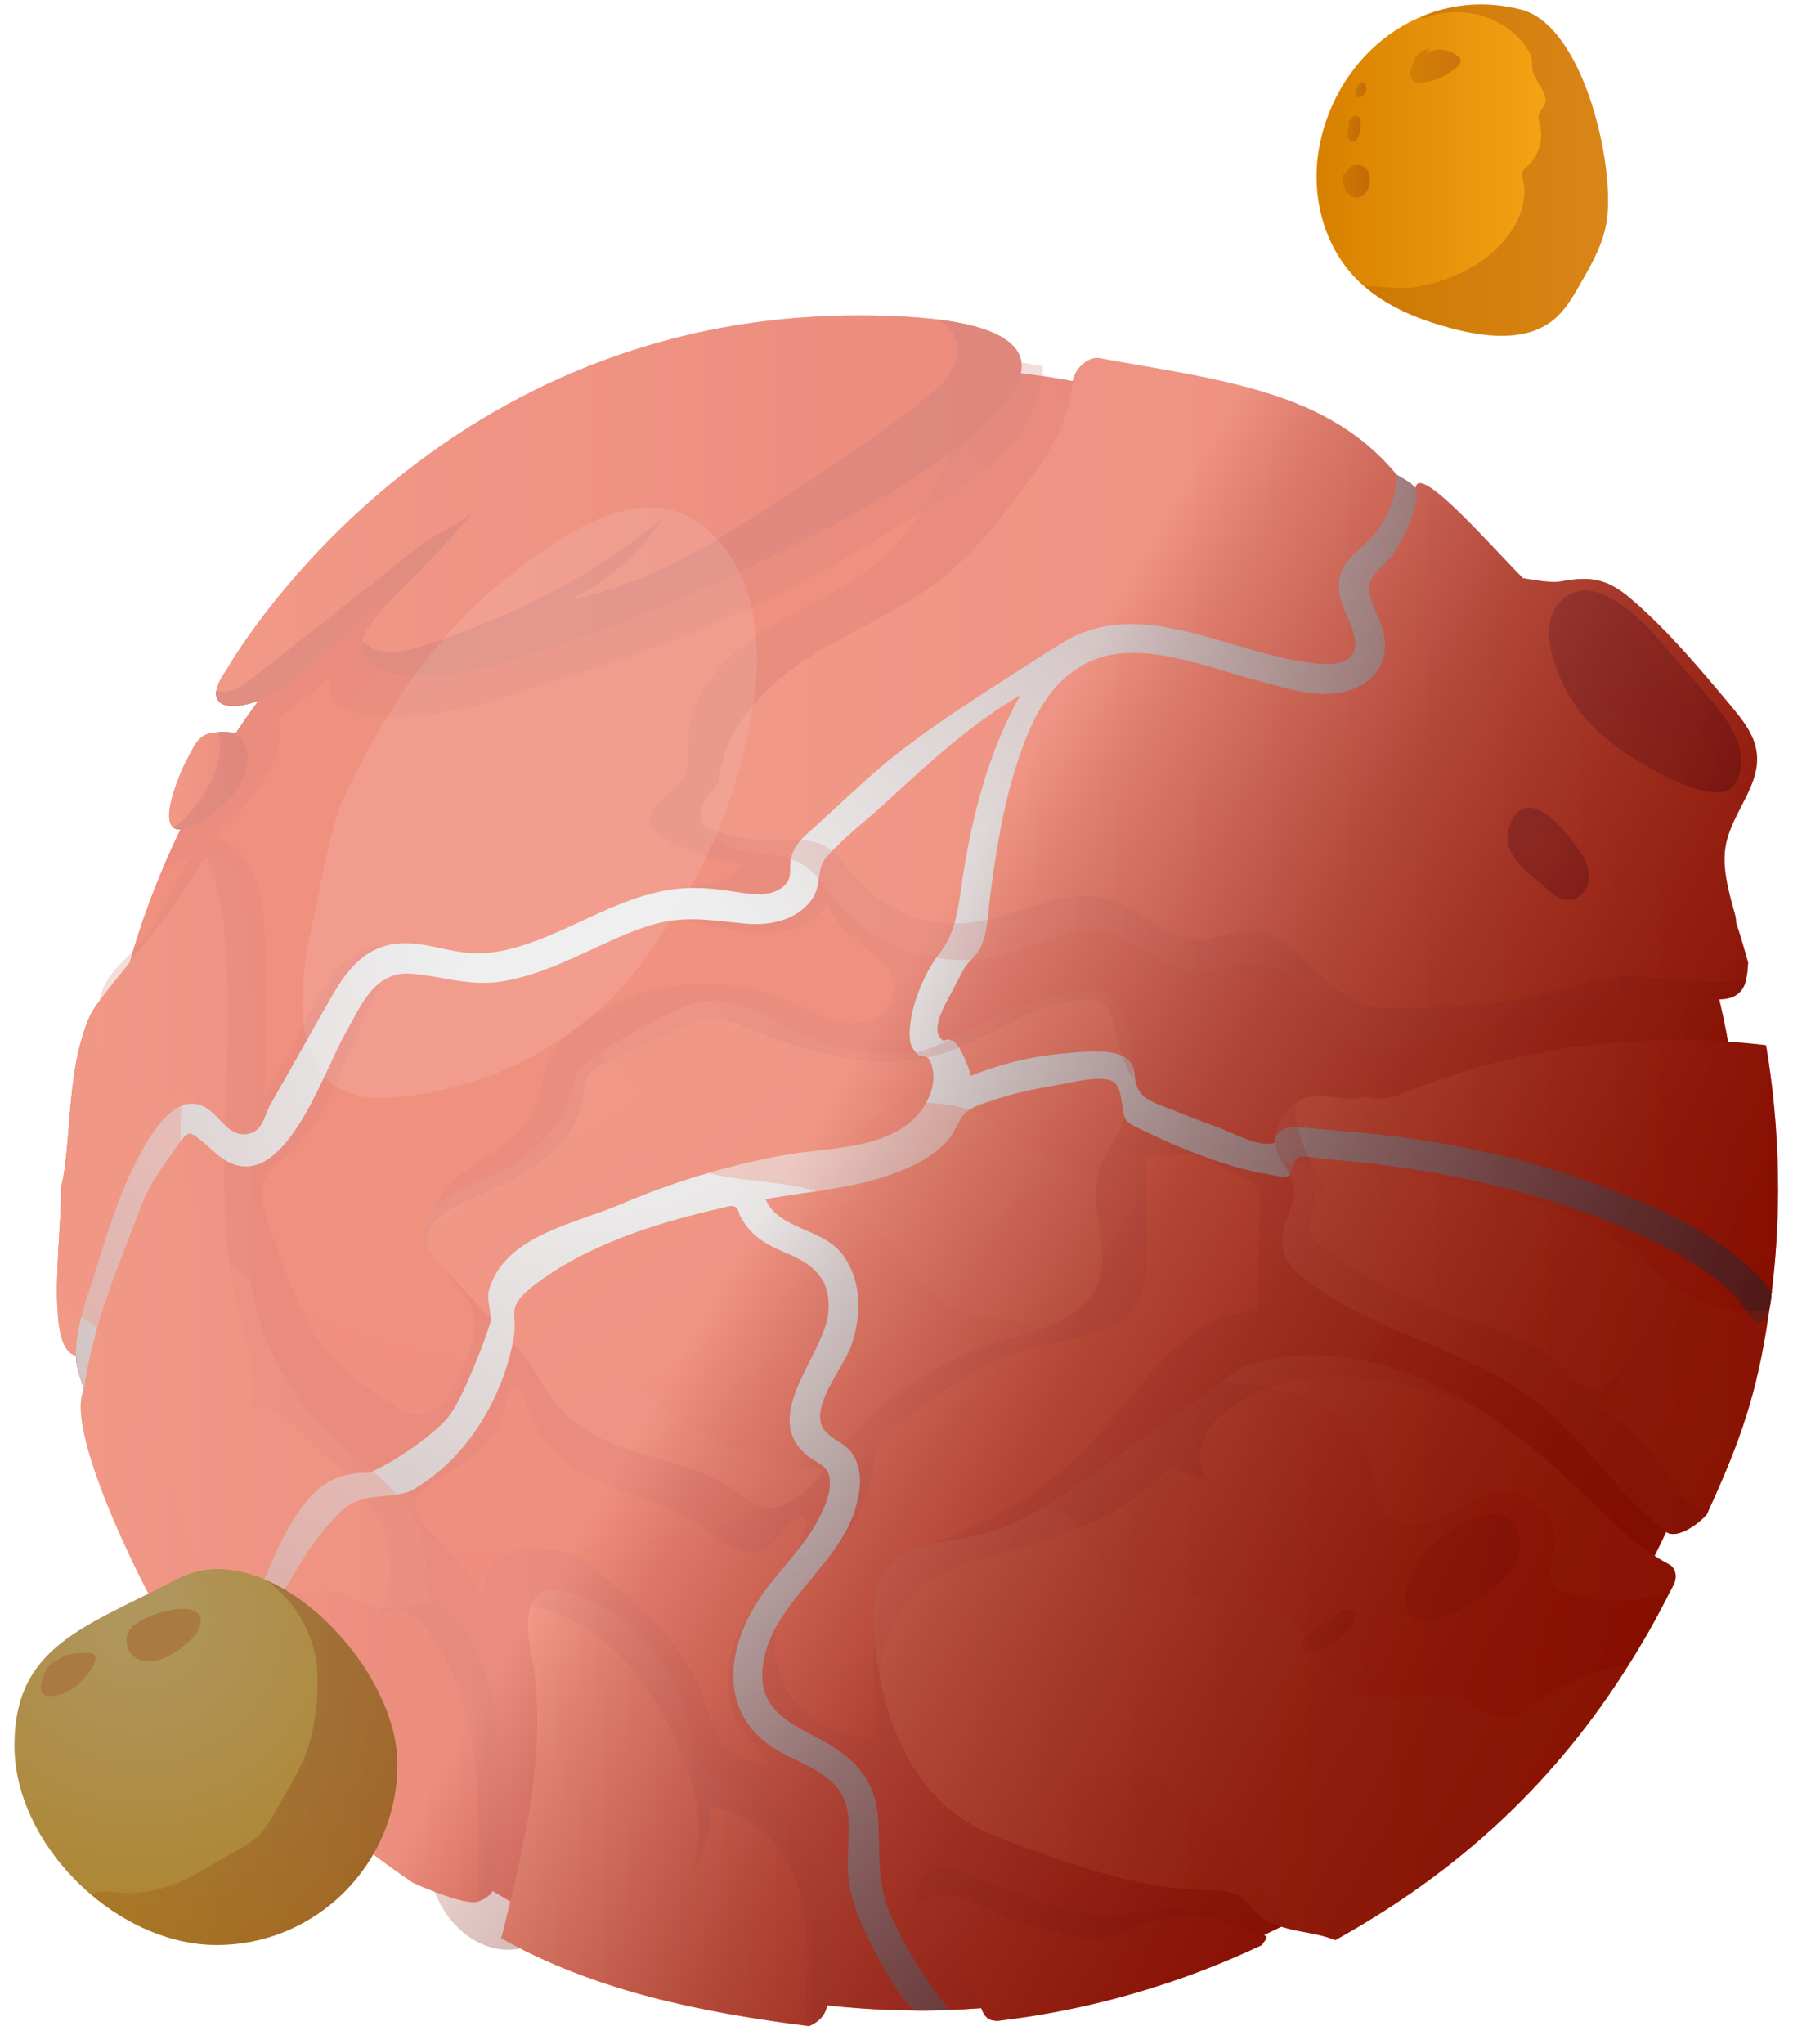 <svg width="93" height="106" viewBox="0 0 93 106" fill="none" xmlns="http://www.w3.org/2000/svg">
<path d="M83.355 11.348C83.194 12.585 82.563 13.689 81.939 14.765C81.57 15.417 81.183 16.077 80.609 16.56C79.258 17.685 77.276 17.514 75.574 17.098C73.846 16.672 72.108 16.012 70.768 14.851C70.57 14.682 70.37 14.492 70.191 14.294C68.632 12.595 68.027 10.14 68.388 7.864C68.897 4.663 70.975 2 73.75 0.849C75.309 0.197 77.073 0.028 78.905 0.501C82.106 1.333 83.74 8.415 83.353 11.351L83.355 11.348Z" fill="url(#paint0_linear_206_17253)"/>
<path style="mix-blend-mode:multiply" opacity="0.25" d="M70.601 4.255C70.38 4.442 70.271 4.751 70.323 5.037C70.507 5.073 70.71 4.982 70.806 4.819C70.902 4.655 70.882 4.434 70.757 4.291L70.601 4.255Z" fill="url(#paint1_linear_206_17253)"/>
<path style="mix-blend-mode:multiply" opacity="0.25" d="M69.946 6.276C70.014 6.468 69.918 6.678 69.884 6.881C69.85 7.084 69.949 7.354 70.154 7.346C70.258 7.341 70.341 7.263 70.398 7.177C70.515 6.998 70.544 6.78 70.57 6.567C70.588 6.411 70.601 6.239 70.51 6.109C70.419 5.982 70.18 5.961 70.128 6.109L69.946 6.276Z" fill="url(#paint2_linear_206_17253)"/>
<path style="mix-blend-mode:multiply" opacity="0.25" d="M69.601 9.103C69.632 9.368 69.668 9.638 69.801 9.869C69.933 10.098 70.193 10.28 70.456 10.236C70.692 10.197 70.871 9.991 70.968 9.771C71.123 9.412 71.095 8.947 70.801 8.692C70.51 8.435 69.949 8.539 69.853 8.916L69.601 9.103Z" fill="url(#paint3_linear_206_17253)"/>
<path style="mix-blend-mode:multiply" opacity="0.25" d="M74.15 2.554C73.921 2.523 73.695 2.645 73.545 2.816C73.394 2.988 73.306 3.206 73.23 3.424C73.139 3.676 73.077 3.996 73.275 4.175C73.404 4.292 73.599 4.297 73.776 4.279C74.464 4.209 75.127 3.897 75.621 3.414C75.68 3.354 75.743 3.286 75.756 3.203C75.782 3.055 75.652 2.928 75.527 2.845C75.041 2.52 74.319 2.434 73.916 2.858L74.147 2.559L74.15 2.554Z" fill="url(#paint4_linear_206_17253)"/>
<path style="mix-blend-mode:multiply" opacity="0.25" d="M83.355 11.348C83.194 12.585 82.563 13.689 81.939 14.764C81.57 15.416 81.183 16.076 80.609 16.56C79.258 17.685 77.275 17.513 75.574 17.098C73.846 16.671 72.108 16.012 70.767 14.85C71.625 14.832 72.628 14.993 73.316 14.897C74.571 14.718 75.789 14.255 76.839 13.538C78.226 12.574 79.377 10.932 78.99 9.288C78.962 9.173 78.925 9.062 78.951 8.947C78.99 8.807 79.123 8.703 79.234 8.607C79.79 8.106 80.055 7.295 79.887 6.557C79.84 6.339 79.754 6.105 79.829 5.897C79.887 5.736 80.019 5.624 80.094 5.481C80.406 4.868 79.603 4.273 79.481 3.593C79.453 3.385 79.481 3.159 79.434 2.961C79.406 2.839 79.338 2.725 79.273 2.621C78.206 0.836 75.725 0.155 73.807 0.969C73.778 0.932 73.76 0.893 73.75 0.846C75.309 0.194 77.073 0.025 78.904 0.498C82.105 1.33 83.74 8.412 83.353 11.348H83.355Z" fill="url(#paint5_linear_206_17253)"/>
<path d="M90.307 61.631C90.307 62.854 90.253 64.06 90.151 65.252C90.105 65.892 90.034 66.523 89.949 67.152C89.052 74.052 86.517 80.43 82.736 85.884C80.268 89.451 77.278 92.613 73.856 95.268C67.01 100.602 58.491 103.899 49.216 104.219C48.709 104.242 48.203 104.25 47.696 104.25C47.564 104.25 47.423 104.25 47.291 104.242C43.568 104.211 39.954 103.696 36.511 102.764C33.911 102.062 31.401 101.111 29.026 99.952C26.472 98.705 24.056 97.209 21.822 95.497C18.426 92.904 15.436 89.802 12.96 86.323C12.718 85.988 12.484 85.645 12.258 85.304C10.863 83.234 9.65 81.02 8.644 78.708C7.28 75.608 6.293 72.322 5.701 68.895C5.482 67.632 5.327 66.357 5.225 65.063C5.132 63.933 5.085 62.789 5.085 61.636C5.085 57.375 5.708 53.247 6.885 49.37C7.337 47.843 7.883 46.357 8.499 44.907C12.799 34.852 20.85 26.783 30.897 22.47C32.736 21.683 34.643 21.012 36.615 20.485C40.151 19.534 43.867 19.027 47.699 19.027C49.156 19.027 50.598 19.105 52.014 19.253C52.708 19.316 53.394 19.401 54.069 19.503C60.658 20.493 66.748 22.984 71.983 26.622C72.341 26.871 72.684 27.12 73.035 27.378C83.518 35.136 90.31 47.596 90.31 61.639L90.307 61.631Z" fill="url(#paint6_radial_206_17253)"/>
<path style="mix-blend-mode:multiply" opacity="0.25" d="M73.033 27.367C72.682 27.11 72.339 26.86 71.98 26.611C66.748 22.974 60.655 20.482 54.067 19.492C53.965 20.887 53.24 22.202 52.274 23.231C51.206 24.382 49.86 25.232 48.53 26.066C48.257 26.237 47.984 26.409 47.712 26.58C47.322 27.235 46.886 27.85 46.358 28.409C44.643 30.217 42.238 31.15 40.105 32.428C37.964 33.699 35.891 35.621 35.727 38.105C35.68 38.892 35.805 39.75 35.376 40.402C34.83 41.22 33.459 41.727 33.742 42.667C33.835 43.002 34.132 43.228 34.428 43.416C35.644 44.211 37.067 44.683 38.517 44.792C37.964 45.782 36.623 45.884 35.503 46.016C34.373 46.149 33.012 46.733 33.027 47.863C34.693 47.287 36.493 47.934 38.229 48.253C39.959 48.573 42.123 48.347 42.918 46.775C43.355 48.791 46.758 49.578 46.337 51.594C46.127 52.623 44.903 53.153 43.861 53.028C42.817 52.911 41.889 52.335 40.933 51.914C37.623 50.443 33.573 50.776 30.544 52.771C29.632 53.371 28.782 54.143 28.372 55.156C28.052 55.949 28.021 56.848 27.654 57.624C26.992 59.066 25.405 59.765 24.134 60.716C23.02 61.542 21.806 63.255 22.469 64.696C22.609 64.993 22.82 65.258 23.077 65.489C23.077 65.715 23.147 65.957 23.264 66.151C23.505 66.546 23.903 66.829 24.168 67.211C25.041 68.427 24.448 70.1 23.794 71.441C23.334 72.384 22.601 73.452 21.567 73.348C21.162 73.309 20.803 73.083 20.46 72.865C19.107 72 17.727 71.114 16.753 69.835C16.207 69.111 15.81 68.292 15.451 67.469C14.843 66.097 14.313 64.696 13.861 63.278C13.643 62.579 13.44 61.8 13.752 61.127C14.009 60.568 14.563 60.222 15.03 59.82C16.309 58.729 17.026 57.133 17.694 55.59C18.379 54.003 19.073 52.42 19.764 50.838C19.585 50.799 19.406 50.76 19.234 50.721C19.304 50.106 19.585 49.521 20.021 49.077C19.125 49.03 18.26 49.498 17.639 50.145C17.008 50.784 16.571 51.587 16.145 52.379C15.327 53.891 14.508 55.403 13.7 56.913C13.895 53.946 13.903 50.96 13.708 47.988C13.591 46.237 13.147 44.125 11.489 43.54C11.349 43.493 11.185 43.455 11.037 43.455C11.201 43.306 11.349 43.182 11.466 43.073C12.393 42.239 13.204 41.275 13.841 40.207C14.378 39.303 14.799 38.188 14.37 37.232C15.36 36.624 16.277 35.907 17.104 35.099C16.917 35.668 17.244 36.307 17.735 36.648C18.234 36.99 18.85 37.092 19.45 37.139C22.541 37.372 25.587 36.39 28.53 35.416C29.239 35.182 29.938 34.948 30.64 34.715C31.107 34.566 31.567 34.411 32.027 34.255C35.696 33.008 39.263 31.475 42.651 29.604C44.378 28.653 46.054 27.627 47.719 26.575C48.795 24.774 49.504 22.719 50.655 20.95C51.053 20.334 51.51 19.768 52.019 19.235C52.713 19.297 53.399 19.383 54.075 19.485C54.09 19.321 54.098 19.165 54.09 19.001C49.517 18.097 44.768 18.471 40.227 19.508C39.011 19.788 37.813 20.108 36.62 20.467C34.688 21.051 32.788 21.729 30.902 22.452C20.855 26.767 12.801 34.834 8.504 44.889C8.917 44.92 9.424 44.67 9.923 44.335C9.057 45.723 8.535 47.287 7.564 48.604C7.369 48.869 7.135 49.111 6.893 49.352C6.371 49.867 5.81 50.358 5.482 50.986C4.812 52.272 5.03 54.133 4.984 55.536C4.875 59.227 4.96 62.927 5.256 66.609C5.459 69.209 5.771 71.82 6.581 74.296C7.088 75.837 7.79 77.31 8.655 78.69C10.237 81.236 12.37 83.47 14.807 85.24C16.605 86.557 18.585 87.632 20.679 88.401C20.71 88.409 20.733 88.425 20.764 88.433C20.873 90.132 21.216 91.805 21.505 93.481C21.614 94.135 21.707 94.806 21.832 95.484C22.043 96.692 22.339 97.905 22.962 98.934C23.609 100.015 24.674 100.888 25.922 101.059C27.075 101.215 28.179 100.74 29.037 99.939C29.652 99.363 30.136 98.607 30.39 97.804C30.749 96.689 30.772 95.499 30.796 94.33C30.819 93.052 30.85 91.784 30.874 90.506C31.24 90.451 31.544 90.786 31.747 91.098C32.604 92.392 33.235 93.826 33.602 95.328C34.085 97.274 34.217 99.495 35.688 100.844C35.937 101.077 36.241 101.288 36.374 101.607C36.506 101.935 36.444 102.298 36.498 102.644C36.506 102.683 36.514 102.722 36.522 102.753C39.964 103.686 43.578 104.203 47.301 104.231C47.434 104.239 47.574 104.239 47.707 104.239C48.213 104.239 48.72 104.231 49.226 104.208C58.502 103.889 67.023 100.594 73.867 95.258C73.547 94.541 73.111 93.886 72.552 93.325C71.063 91.831 68.946 91.145 66.857 90.833C64.771 90.521 62.645 90.529 60.565 90.163C58.304 89.773 56.124 88.924 54.186 87.702C53.376 87.188 52.588 86.588 52.045 85.795C51.858 85.523 51.702 85.227 51.515 84.946C52.139 84.938 52.77 84.86 53.394 84.798C60.723 84.011 68.161 84.221 75.451 85.312C77.865 85.671 80.349 86.123 82.749 85.873C86.527 80.42 89.065 74.042 89.962 67.141C90.047 66.513 90.118 65.881 90.164 65.242C90.266 64.052 90.32 62.844 90.32 61.62C90.32 47.578 83.529 35.117 73.046 27.359L73.033 27.367ZM65.251 67.986C61.638 68.006 59.38 71.701 56.982 74.403C54.997 76.632 52.487 78.399 49.723 79.513C48.897 79.848 47.984 80.176 47.512 80.932C47.13 81.54 47.153 82.27 47.434 82.925C47.34 82.932 47.255 82.948 47.169 82.971C45.953 83.275 45.347 84.678 45.301 85.93C45.254 87.185 45.581 88.438 45.425 89.677C45.41 89.802 45.379 89.926 45.285 90.004C45.207 90.059 45.098 90.067 45.005 90.067C43.246 90.082 41.515 89.038 40.705 87.474C39.894 85.91 40.042 83.899 41.079 82.467C41.398 82.015 41.819 81.423 41.476 80.979C40.728 81.259 40.159 81.867 39.671 82.491C38.852 83.527 38.159 84.689 37.878 85.972C37.597 87.258 37.769 88.69 38.556 89.742C38.985 90.334 39.694 90.88 39.902 91.613C39.426 91.332 38.837 91.316 38.335 91.083C37.127 90.514 36.841 88.978 36.366 87.741C35.462 85.359 33.461 83.59 31.528 81.924C30.928 81.41 30.312 80.88 29.582 80.584C29.068 80.381 28.515 80.295 27.969 80.28C26.94 80.249 25.758 80.576 25.337 81.511C25.142 81.924 25.142 82.4 25.095 82.86C24.901 82.587 24.706 82.306 24.519 82.033C23.934 81.194 23.349 80.353 22.601 79.651C22.056 79.137 21.365 78.49 21.604 77.78C21.697 77.5 21.931 77.289 22.165 77.11C23.443 76.097 25.147 75.46 25.864 73.987C26.176 73.332 26.262 72.576 26.48 71.898C26.917 71.859 27.002 71.922 27.213 72.584C27.61 73.8 28.226 74.873 29.221 75.702C31.245 77.367 34.145 77.578 36.301 79.074C36.839 79.448 37.33 79.9 37.912 80.181C38.496 80.469 39.229 80.579 39.79 80.236C40.523 79.784 40.874 78.64 41.736 78.632C42.118 79.1 41.378 79.76 41.502 80.345C41.596 80.742 42.087 80.945 42.484 80.851C42.882 80.758 43.194 80.462 43.467 80.15C44.417 79.053 45.054 77.682 45.28 76.24C45.358 75.751 45.389 75.242 45.615 74.808C45.872 74.302 46.355 73.951 46.813 73.618C48.972 72.067 51.198 70.487 53.768 69.833C54.758 69.576 55.784 69.466 56.751 69.142C57.717 68.822 58.657 68.238 59.109 67.32C59.476 66.58 59.476 65.715 59.476 64.889C59.46 63.395 59.453 61.898 59.445 60.402C59.445 60.269 59.445 60.129 59.538 60.043C59.616 59.965 59.741 59.95 59.858 59.942C60.528 59.903 61.196 59.864 61.869 59.825C62.747 60.215 63.612 60.643 64.469 61.064C64.766 61.205 65.07 61.368 65.225 61.657C65.342 61.883 65.342 62.156 65.335 62.413C65.311 64.273 65.28 66.136 65.249 67.999L65.251 67.986Z" fill="url(#paint7_linear_206_17253)"/>
<path style="mix-blend-mode:multiply" opacity="0.25" d="M27.657 67.324C27.112 67.238 26.582 67.106 26.052 66.942C25.147 66.662 23.872 66.228 23.069 65.492C23.069 65.259 23.163 65.032 23.357 64.892C23.537 64.767 23.763 64.744 23.973 64.744C25.54 64.767 26.784 65.968 27.657 67.321V67.324Z" fill="url(#paint8_linear_206_17253)"/>
<path style="mix-blend-mode:multiply" opacity="0.25" d="M54.069 19.495C53.968 20.89 53.243 22.205 52.276 23.234C51.209 24.385 49.863 25.234 48.533 26.068C48.26 26.24 47.987 26.411 47.714 26.583C48.79 24.782 49.499 22.727 50.65 20.958C51.048 20.342 51.505 19.776 52.014 19.243C52.708 19.305 53.394 19.391 54.069 19.493V19.495Z" fill="url(#paint9_linear_206_17253)"/>
<path style="mix-blend-mode:multiply" opacity="0.25" d="M27.657 67.324C27.112 67.238 26.582 67.106 26.052 66.942C25.147 66.662 23.872 66.228 23.069 65.492C23.069 65.259 23.163 65.032 23.357 64.892C23.537 64.767 23.763 64.744 23.973 64.744C25.54 64.767 26.784 65.968 27.657 67.321V67.324Z" fill="url(#paint10_linear_206_17253)"/>
<path style="mix-blend-mode:multiply" opacity="0.25" d="M54.069 19.495C53.968 20.89 53.243 22.205 52.276 23.234C51.209 24.385 49.863 25.234 48.533 26.068C48.26 26.24 47.987 26.411 47.714 26.583C48.79 24.782 49.499 22.727 50.65 20.958C51.048 20.342 51.505 19.776 52.014 19.243C52.708 19.305 53.394 19.391 54.069 19.493V19.495Z" fill="url(#paint11_linear_206_17253)"/>
<path d="M90.047 47.833C90.273 48.521 90.481 49.22 90.671 49.919C90.671 49.956 90.671 49.995 90.661 50.033C90.65 50.26 90.632 50.496 90.585 50.693C90.528 51.034 90.406 51.327 90.141 51.535C89.868 51.754 89.528 51.808 89.169 51.818C89.019 51.826 88.847 51.818 88.697 51.808C84.202 51.6 79.678 52.177 75.374 53.507C75.316 53.525 75.259 53.536 75.202 53.564C74.825 53.668 74.464 53.79 74.098 53.913C73.248 54.206 72.352 54.546 71.466 54.443C71.362 54.432 71.258 54.414 71.154 54.385C69.341 53.97 68.538 51.798 67.065 50.712C66.839 50.543 66.574 50.389 66.291 50.278C65.838 50.109 65.374 50.059 64.893 50.059H64.882C64.381 50.07 63.872 50.145 63.36 50.202C62.578 50.296 61.793 50.371 61.058 50.156C59.847 49.826 58.933 48.786 57.735 48.417C55.828 47.823 53.893 49.023 51.947 49.522C51.38 49.665 50.793 49.748 50.201 49.769C49.634 49.787 49.068 49.75 48.52 49.654C48.047 49.569 47.595 49.457 47.14 49.306C45.631 48.786 44.259 47.861 43.259 46.607C42.768 45.975 42.344 45.266 41.663 44.85C40.474 44.105 38.935 44.416 37.678 43.803C37.405 43.671 36.961 43.255 36.517 42.889C36.48 42.813 36.452 42.738 36.431 42.671C36.015 41.434 37.205 41.151 37.299 40.348C37.338 40.008 37.403 39.678 37.506 39.366C37.517 39.319 37.525 39.27 37.543 39.223C37.608 38.986 37.704 38.75 37.808 38.524C38.611 36.682 40.253 35.183 41.98 34.076C43.614 33.037 45.399 32.226 47.052 31.223C47.156 31.159 47.26 31.101 47.364 31.034C47.912 30.686 48.442 30.327 48.941 29.919C50.479 28.683 51.736 27.116 52.923 25.539C53.82 24.338 54.701 23.094 55.218 21.686C55.415 21.109 55.576 20.449 55.651 19.768C55.727 19.116 56.509 18.389 57.153 18.597C63.279 19.711 68.878 20.259 72.448 24.63V24.64C72.939 24.962 72.957 24.933 73.43 25.292C73.591 23.99 77.416 28.407 78.993 29.984C79.72 30.088 80.455 30.249 80.985 30.145C82.544 29.852 83.412 30.023 84.659 31.109C86.537 32.733 88.153 34.661 89.749 36.568C90.362 37.306 91.014 38.098 91.118 39.062C91.232 40.015 90.796 40.875 90.344 41.753C90.315 41.8 90.297 41.857 90.268 41.904C89.957 42.51 89.655 43.123 89.523 43.764C89.466 44.058 89.437 44.359 89.447 44.653C89.447 44.739 89.447 44.822 89.458 44.907C89.515 45.71 89.741 46.523 89.959 47.306C90.006 47.477 90.055 47.656 90.045 47.836L90.047 47.833Z" fill="url(#paint12_linear_206_17253)"/>
<path d="M56.969 60.825C56.46 62.667 57.639 64.696 56.969 66.481C56.468 67.783 55.241 68.463 53.88 68.936C53.173 69.201 52.435 69.399 51.747 69.617C48.349 70.685 45.317 72.818 43.163 75.66C43.041 75.832 42.908 76.001 42.776 76.169C42.105 77.001 41.313 77.84 40.435 78.087C40.058 78.201 39.671 78.201 39.263 78.048C38.858 77.889 38.528 77.596 38.187 77.341C35.618 75.434 31.832 75.642 29.492 73.46C28.754 72.779 28.216 71.893 27.696 71.041C27.65 70.955 27.582 70.862 27.499 70.758C26.48 69.331 23.287 66.151 22.448 65.083C22.344 64.959 22.251 64.826 22.175 64.686C22.053 64.47 21.957 64.242 21.939 63.987C21.91 63.449 22.233 62.948 22.617 62.571C23.223 61.984 23.968 61.625 24.732 61.295C25.581 60.926 26.47 60.589 27.205 60.03C28.772 58.851 29.614 57.302 29.897 55.639C30.256 55.27 30.661 54.941 31.087 54.639C32.04 53.94 33.119 53.384 34.166 52.836C34.997 52.41 35.854 51.976 36.782 51.911C36.818 51.911 36.857 51.903 36.896 51.911H36.904C38.567 51.836 40.048 52.911 41.56 53.61C43.334 54.442 45.327 54.79 47.283 54.611C49.079 54.46 54.62 50.542 57.491 51.607C57.548 51.636 57.624 51.664 57.689 51.69C58.471 52.927 58.84 54.421 58.764 55.884C58.718 56.855 58.481 57.837 58.039 58.697C57.67 59.404 57.19 60.046 56.972 60.812V60.823L56.969 60.825Z" fill="url(#paint13_linear_206_17253)"/>
<path d="M26.026 92.088C26.062 94.091 25.903 96.082 25.545 98.046C25.545 98.046 25.498 98.311 24.828 98.591H24.82C24.178 98.856 21.705 97.752 21.419 97.62C21.401 97.62 21.401 97.609 21.401 97.609C20.796 97.194 20.182 96.76 19.58 96.315C18.013 95.164 16.483 93.946 15.236 92.803C13.31 91.054 12.043 89.488 12.3 88.63C12.027 88.272 11.752 87.892 11.487 87.526C11.032 87.913 10.702 87.716 10.58 87.526C10.239 87.035 9.881 86.476 9.512 85.866C9.161 85.299 8.813 84.694 8.465 84.052C8.275 83.712 8.088 83.364 7.899 83.013C5.631 78.708 3.583 73.572 4.357 72.049C4.028 70.87 4.157 71.511 3.942 70.293C3.282 70.16 3.035 69.142 2.978 67.791C2.884 65.863 3.175 63.268 3.175 61.623V61.537C3.29 61.104 3.355 60.659 3.401 60.215C3.695 57.695 3.646 55.086 4.63 52.756C4.706 52.577 4.846 52.34 5.046 52.057C5.441 51.491 6.046 50.745 6.727 49.906V49.895C7.992 48.308 9.533 46.383 10.476 44.702C10.494 44.684 10.512 44.673 10.533 44.655C10.601 44.59 10.666 44.533 10.733 44.458C10.77 44.429 10.809 44.401 10.837 44.364H10.848C11.281 44.346 11.754 44.629 12.009 45.006C12.339 45.507 12.414 46.12 12.471 46.715C12.708 48.812 12.934 50.906 13.17 53.003C13.056 54.024 13.046 55.053 13.027 56.071C13.017 56.941 12.999 57.827 12.999 58.695C12.988 59.28 12.98 59.856 12.97 60.433C12.96 61.415 12.952 62.387 12.931 63.359C12.838 64.408 12.866 65.466 13.017 66.502C13.461 69.402 14.848 72.179 16.953 74.216C17.67 74.905 18.455 75.51 19.19 76.152C19.258 76.198 19.322 76.266 19.39 76.323C19.738 76.624 20.068 76.947 20.38 77.277C20.398 77.295 20.419 77.305 20.427 77.323C20.512 77.417 20.596 77.521 20.681 77.614C21.578 78.69 22.212 80.023 22.069 81.4C22.04 81.675 21.983 81.969 22.05 82.231C22.126 82.486 22.295 82.694 22.495 82.883C22.588 82.969 22.684 83.055 22.778 83.138C25.241 85.292 25.968 88.815 26.026 92.081V92.088Z" fill="url(#paint14_linear_206_17253)"/>
<path d="M42.908 103.959C42.853 104.247 42.713 104.731 41.965 105.056C41.949 105.056 41.926 105.048 41.91 105.048C36.179 104.315 30.819 103.203 25.981 100.491C26.02 100.389 26.059 100.28 26.082 100.179C27.275 95.38 28.473 90.397 27.524 85.544C27.376 84.803 27.275 83.879 27.532 83.232C27.657 82.889 27.891 82.616 28.265 82.483C28.67 82.335 29.114 82.437 29.527 82.569C32.565 83.52 35.01 86.183 35.703 89.29C35.929 90.311 36.038 91.478 36.864 92.117C37.34 92.483 37.948 92.593 38.509 92.795C40.666 93.567 42.069 95.77 42.489 98.022C42.918 100.28 43.362 101.707 42.91 103.957L42.908 103.959Z" fill="url(#paint15_linear_206_17253)"/>
<path d="M65.485 100.837C61.209 102.861 56.569 104.225 51.676 104.794C51.653 104.723 51.17 104.918 50.892 104.123C50.416 102.798 50.284 102.089 49.286 101.094C48.632 100.447 47.844 99.678 47.587 98.867C47.462 98.47 47.462 98.072 47.657 97.675C47.93 97.121 48.499 96.841 49.123 96.734C50.557 97.371 52.035 97.924 53.508 98.431C54.856 98.899 56.249 99.343 57.675 99.296C58.962 99.257 60.229 98.828 61.5 99.023C61.952 99.093 62.404 99.234 62.853 99.405C63.758 99.74 64.651 100.174 65.548 100.338C65.937 100.408 65.4 100.798 65.485 100.837Z" fill="url(#paint16_radial_206_17253)"/>
<path d="M86.789 82.203C86.725 82.325 86.667 82.458 86.592 82.58C85.94 83.884 85.241 85.121 84.485 86.311C80.7 92.354 75.742 96.999 69.255 100.598C68.631 100.325 67.849 100.231 67.093 100.07C66.423 99.919 65.789 99.719 65.308 99.306C64.976 99.023 64.752 98.654 64.402 98.4C63.817 97.984 63.04 98.012 62.334 97.994C59.398 97.929 56.556 96.984 53.778 96.012C53.646 95.965 53.524 95.918 53.391 95.872C52.983 95.731 52.578 95.578 52.173 95.427C51.445 95.144 50.738 94.822 50.076 94.409C47.545 92.793 46.205 89.904 45.628 86.911C45.495 86.212 45.402 85.513 45.345 84.832C45.308 84.417 45.288 83.983 45.308 83.559C45.345 82.692 45.545 81.85 46.111 81.198C47.187 79.971 49.057 79.979 50.653 79.631C51.889 79.358 53.032 78.818 54.118 78.158C54.997 77.638 55.839 77.025 56.678 76.43C58.868 74.864 61.058 73.287 63.251 71.72C63.648 71.429 64.043 71.143 64.441 70.86C64.978 70.681 65.527 70.54 66.083 70.444C69.151 69.925 72.344 70.699 75.111 72.143C75.581 72.39 76.046 72.653 76.491 72.946C78.681 74.297 80.624 76.025 82.495 77.81C83.75 79.028 85.007 80.304 86.566 81.115C86.888 81.276 87.039 81.738 86.792 82.208L86.789 82.203Z" fill="url(#paint17_linear_206_17253)"/>
<path d="M92.227 61.629C92.227 63.442 92.116 65.227 91.897 66.994C91.869 67.324 91.822 67.646 91.765 67.976C91.755 68.03 91.747 68.098 91.736 68.155C91.141 72.281 90.263 74.718 88.611 78.345C88.582 78.391 88.564 78.449 88.536 78.506C88.091 79.062 86.938 79.828 86.421 79.431C83.747 77.363 81.804 74.068 78.98 72.159C75.563 69.865 71.341 68.979 67.998 66.568C67.291 66.058 66.564 65.378 66.496 64.489C66.41 63.403 67.374 62.374 67.091 61.317C67.034 61.119 66.94 60.94 66.836 60.771C66.733 60.61 66.629 60.452 66.525 60.291C66.449 60.187 66.384 60.075 66.327 59.961C66.223 59.724 66.166 59.488 66.148 59.233V59.223C66.109 58.373 66.592 57.505 67.327 57.09C67.535 56.968 67.761 56.892 68.005 56.864C68.923 56.742 70.037 57.129 70.801 56.864C70.972 56.91 71.152 56.949 71.339 56.968C71.991 57.014 72.604 56.76 73.199 56.516C75.267 55.702 77.392 55.081 79.564 54.645H79.575C82.879 53.985 86.27 53.767 89.629 54.021C90.292 54.06 90.941 54.117 91.601 54.201C91.64 54.437 91.677 54.663 91.716 54.9C92.048 57.1 92.225 59.347 92.225 61.631L92.227 61.629Z" fill="url(#paint18_linear_206_17253)"/>
<path style="mix-blend-mode:multiply" opacity="0.25" d="M26.031 92.089C26.062 94.092 25.906 96.085 25.547 98.046C25.547 98.046 25.501 98.311 24.823 98.592C24.791 96.318 24.893 94.043 24.69 91.777C24.456 89.2 23.77 86.583 22.183 84.544C21.84 84.1 21.427 83.671 20.889 83.523C20.46 83.398 19.938 83.531 19.665 83.866C20.421 82.278 20.421 80.338 19.634 78.755C19.026 77.526 18.008 76.552 17.002 75.609C16.277 74.923 15.545 74.237 14.815 73.546C14.3 73.063 13.305 72.665 13.048 73.328C13.524 71.764 12.915 70.104 12.495 68.524C10.858 62.377 12.152 55.877 11.739 49.535C11.668 48.475 11.552 47.417 11.333 46.381C11.248 45.929 10.866 45.118 10.733 44.463C10.764 44.432 10.803 44.401 10.835 44.37L10.842 44.362C11.279 44.346 11.746 44.627 12.004 45.009C12.331 45.508 12.409 46.121 12.471 46.721C12.705 48.815 12.931 50.912 13.165 53.006C13.056 54.027 13.04 55.053 13.025 56.074C13.017 56.944 13.001 57.825 12.993 58.698C12.986 59.283 12.978 59.859 12.97 60.436C12.954 61.418 12.947 62.39 12.931 63.364C12.565 67.337 14.09 71.45 16.958 74.222C17.667 74.908 18.455 75.516 19.192 76.152C19.255 76.207 19.325 76.269 19.387 76.324C19.738 76.627 20.073 76.947 20.385 77.282C20.401 77.298 20.416 77.313 20.424 77.329C20.51 77.423 20.596 77.524 20.681 77.625C21.578 78.701 22.217 80.031 22.069 81.411C22.045 81.683 21.983 81.972 22.053 82.237C22.154 82.619 22.489 82.884 22.786 83.149C25.246 85.297 25.971 88.826 26.033 92.089H26.031Z" fill="url(#paint19_linear_206_17253)"/>
<path d="M91.897 66.988C91.869 67.266 91.804 68.713 91.095 68.56C90.902 68.519 90.23 67.435 90.076 67.279C89.637 66.83 89.156 66.43 88.647 66.061C86.792 64.725 84.623 63.772 82.487 62.977C78.055 61.325 73.342 60.457 68.634 60.09C68.284 60.065 67.673 59.883 67.361 60.01C67.094 60.116 67.153 60.296 67.021 60.587C66.852 60.953 67.057 60.854 66.792 60.976C66.566 61.083 65.935 60.914 65.698 60.873C63.526 60.501 61.152 59.522 59.177 58.558C58.491 58.222 58.343 58.184 58.234 57.498C58.161 57.04 58.133 56.271 57.668 56.048C57.003 55.731 55.35 56.183 54.651 56.295C53.612 56.461 52.581 56.695 51.583 57.022C51.061 57.194 50.388 57.373 50.029 57.757C49.684 58.132 49.51 58.737 49.151 59.14C48.372 60.018 47.244 60.535 46.153 60.919C44.085 61.649 41.848 61.782 39.702 62.179C40.375 63.749 42.635 63.676 43.661 65.003C44.737 66.396 44.698 68.256 44.127 69.844C43.726 70.95 41.835 73.135 42.812 74.219C43.292 74.751 43.963 74.861 44.324 75.559C44.75 76.386 44.623 77.381 44.363 78.238C43.415 81.4 39.523 83.437 39.538 86.921C39.546 88.752 41.136 89.436 42.542 90.187C44.184 91.065 45.366 92.179 45.529 94.138C45.68 95.97 45.418 97.477 46.163 99.22C46.927 101.01 48.026 102.673 49.211 104.209C48.832 104.227 48.452 104.234 48.07 104.237C47.429 104.242 47.366 104.268 46.987 103.803C46.457 103.156 46.039 102.364 45.633 101.639C44.89 100.317 44.189 98.864 44.004 97.339C43.836 95.97 44.355 94.31 43.659 93.047C42.955 91.774 41.235 91.364 40.089 90.61C37.171 88.693 37.733 85.276 39.499 82.733C40.435 81.387 41.679 80.244 42.451 78.786C42.77 78.183 43.116 77.388 43.038 76.687C42.957 75.957 42.336 75.861 41.832 75.435C39.388 73.367 42.815 70.252 42.973 67.96C43.087 66.292 42.16 65.544 40.759 64.957C40.089 64.676 39.442 64.375 38.941 63.832C38.728 63.6 38.541 63.336 38.395 63.057C38.348 62.969 38.278 62.678 38.208 62.624C37.987 62.447 37.738 62.564 37.403 62.642C34.277 63.354 30.905 64.395 28.239 66.248C26.002 67.802 26.899 67.955 26.641 69.394C26.389 70.8 25.875 72.166 25.158 73.4C24.35 74.788 23.267 76.027 21.926 76.921C21.271 77.357 21.25 77.383 20.471 77.505C19.73 77.62 18.587 77.555 17.777 78.285C16.524 79.412 15.322 81.379 14.568 82.795C13.591 84.629 12.69 86.57 12.295 88.623C12.089 88.358 11.544 87.861 11.476 87.531C11.414 87.217 11.783 86.562 11.895 86.245C12.365 84.912 12.944 83.611 13.518 82.32C14.332 80.498 15.529 77.207 17.673 76.56C18.707 76.251 18.868 76.49 19.364 76.269C20.481 75.772 22.612 74.344 23.339 73.362C24.015 72.45 25.129 69.618 25.449 68.529C25.446 67.401 25.09 67.381 25.566 66.347C26.652 63.98 29.967 63.395 32.191 62.444C34.89 61.288 37.717 60.436 40.603 59.906C42.729 59.514 45.449 59.628 47.192 58.202C47.873 57.643 48.46 56.669 48.413 55.757C48.398 55.489 48.33 55.045 48.12 54.853C47.99 54.733 47.761 54.803 47.647 54.702C47.239 54.354 47.151 54.021 47.187 53.395C47.262 52.112 47.93 50.467 48.707 49.464C49.621 48.287 49.694 47.053 49.92 45.575C50.422 42.307 51.282 38.929 52.934 36.035C50.354 37.544 48.143 39.592 45.953 41.602C44.942 42.533 43.784 43.408 42.874 44.434C42.318 45.06 42.633 45.934 42.092 46.661C41.289 47.747 39.889 48.009 38.626 47.887C36.917 47.724 35.506 47.448 33.807 47.955C32.596 48.316 31.461 48.88 30.315 49.404C28.891 50.059 27.423 50.698 25.857 50.911C24.272 51.127 22.89 50.61 21.339 50.488C19.362 50.335 18.671 52.255 17.844 53.707C16.712 55.697 14.573 62.374 11.399 59.963C11.102 59.74 10.167 58.833 9.886 58.776C9.64 58.724 9.273 59.306 9.174 59.444C8.447 60.472 7.756 61.374 7.317 62.543C6.054 65.905 4.875 68.487 4.347 72.042C4.03 70.904 3.859 70.771 3.973 69.597C4.098 68.293 4.654 66.892 5.036 65.643C5.727 63.377 6.485 61.008 7.761 58.994C8.385 58.009 9.484 56.653 10.762 57.487C11.432 57.926 11.889 58.981 12.853 58.799C13.656 58.651 13.703 57.825 14.064 57.199C15.134 55.344 16.171 53.471 17.239 51.613C18.154 50.023 19.25 48.81 21.235 48.908C22.344 48.963 23.407 49.373 24.519 49.423C25.826 49.48 27.107 49.069 28.304 48.584C30.266 47.788 32.108 46.695 34.197 46.235C35.441 45.959 36.623 46.006 37.873 46.199C38.767 46.336 40.172 46.648 40.814 45.757C41.061 45.414 40.949 45.071 41.001 44.681C41.069 44.195 41.256 43.858 41.586 43.504C41.851 43.221 42.162 42.969 42.448 42.707C43.267 41.953 44.08 41.195 44.906 40.449C47.265 38.319 50.009 36.586 52.674 34.871C53.485 34.349 54.295 33.826 55.116 33.322C56.901 32.229 58.808 32.197 60.822 32.587C63.298 33.065 65.727 34.141 68.234 34.395C68.982 34.471 70.185 34.502 70.284 33.515C70.383 32.546 69.479 31.527 69.447 30.519C69.406 29.176 70.248 28.794 71.069 27.942C71.908 27.066 72.427 25.837 72.453 24.624C73.16 25.066 73.623 25.17 73.443 26.048C73.246 27.017 72.807 27.913 72.256 28.732C71.822 29.371 70.978 29.753 71.022 30.568C71.066 31.358 71.617 32.086 71.77 32.857C72.186 34.938 70.476 36.024 68.608 35.983C67.496 35.957 66.4 35.598 65.329 35.32C62.734 34.645 59.193 33.128 56.618 34.26C54.462 35.209 53.493 37.339 52.796 39.444C52.035 41.743 51.656 44.143 51.349 46.539C51.235 47.435 51.24 48.708 50.648 49.462C50.38 49.802 50.164 49.919 49.946 50.327C49.749 50.691 49.559 51.057 49.372 51.426C49.112 51.94 48.33 53.169 48.736 53.767C49.006 54.164 48.998 53.78 49.401 53.956C49.801 54.13 50.274 55.422 50.359 55.785C51.918 55.149 53.578 54.757 55.257 54.616C56.075 54.549 57.881 54.297 58.556 54.983C58.891 55.323 58.811 55.835 58.941 56.253C59.182 57.027 59.996 57.217 60.713 57.511C61.484 57.83 62.264 58.126 63.051 58.407C63.76 58.659 65.072 59.376 65.82 59.306C66.376 59.254 65.956 59.199 66.254 58.799C66.621 58.308 67.304 58.446 67.826 58.49C69.419 58.628 71.009 58.742 72.594 58.95C75.961 59.397 79.294 60.142 82.492 61.293C85.841 62.499 89.635 64.091 91.895 66.97L91.897 66.988Z" fill="url(#paint20_linear_206_17253)"/>
<g style="mix-blend-mode:multiply">
<path d="M91.897 66.988C91.869 67.266 91.804 68.713 91.095 68.56C90.902 68.519 90.23 67.435 90.076 67.279C89.637 66.83 89.156 66.43 88.647 66.061C86.792 64.725 84.623 63.772 82.487 62.977C78.055 61.325 73.342 60.457 68.634 60.09C68.284 60.065 67.673 59.883 67.361 60.01C67.094 60.116 67.153 60.296 67.021 60.587C66.852 60.953 67.057 60.854 66.792 60.976C66.566 61.083 65.935 60.914 65.698 60.873C63.526 60.501 61.152 59.522 59.177 58.558C58.491 58.222 58.343 58.184 58.234 57.498C58.161 57.04 58.133 56.271 57.668 56.048C57.003 55.731 55.35 56.183 54.651 56.295C53.612 56.461 52.581 56.695 51.583 57.022C51.061 57.194 50.388 57.373 50.029 57.757C49.684 58.132 49.51 58.737 49.151 59.14C48.372 60.018 47.244 60.535 46.153 60.919C44.085 61.649 41.848 61.782 39.702 62.179C40.375 63.749 42.635 63.676 43.661 65.003C44.737 66.396 44.698 68.256 44.127 69.844C43.726 70.95 41.835 73.135 42.812 74.219C43.292 74.751 43.963 74.861 44.324 75.559C44.75 76.386 44.623 77.381 44.363 78.238C43.415 81.4 39.523 83.437 39.538 86.921C39.546 88.752 41.136 89.436 42.542 90.187C44.184 91.065 45.366 92.179 45.529 94.138C45.68 95.97 45.418 97.477 46.163 99.22C46.927 101.01 48.026 102.673 49.211 104.209C48.832 104.227 48.452 104.234 48.07 104.237C47.429 104.242 47.366 104.268 46.987 103.803C46.457 103.156 46.039 102.364 45.633 101.639C44.89 100.317 44.189 98.864 44.004 97.339C43.836 95.97 44.355 94.31 43.659 93.047C42.955 91.774 41.235 91.364 40.089 90.61C37.171 88.693 37.733 85.276 39.499 82.733C40.435 81.387 41.679 80.244 42.451 78.786C42.77 78.183 43.116 77.388 43.038 76.687C42.957 75.957 42.336 75.861 41.832 75.435C39.388 73.367 42.815 70.252 42.973 67.96C43.087 66.292 42.16 65.544 40.759 64.957C40.089 64.676 39.442 64.375 38.941 63.832C38.728 63.6 38.541 63.336 38.395 63.057C38.348 62.969 38.278 62.678 38.208 62.624C37.987 62.447 37.738 62.564 37.403 62.642C34.277 63.354 30.905 64.395 28.239 66.248C26.002 67.802 26.899 67.955 26.641 69.394C26.389 70.8 25.875 72.166 25.158 73.4C24.35 74.788 23.267 76.027 21.926 76.921C21.271 77.357 21.25 77.383 20.471 77.505C19.73 77.62 18.587 77.555 17.777 78.285C16.524 79.412 15.322 81.379 14.568 82.795C13.591 84.629 12.69 86.57 12.295 88.623C12.089 88.358 11.544 87.861 11.476 87.531C11.414 87.217 11.783 86.562 11.895 86.245C12.365 84.912 12.944 83.611 13.518 82.32C14.332 80.498 15.529 77.207 17.673 76.56C18.707 76.251 18.868 76.49 19.364 76.269C20.481 75.772 22.612 74.344 23.339 73.362C24.015 72.45 25.129 69.618 25.449 68.529C25.446 67.401 25.09 67.381 25.566 66.347C26.652 63.98 29.967 63.395 32.191 62.444C34.89 61.288 37.717 60.436 40.603 59.906C42.729 59.514 45.449 59.628 47.192 58.202C47.873 57.643 48.46 56.669 48.413 55.757C48.398 55.489 48.33 55.045 48.12 54.853C47.99 54.733 47.761 54.803 47.647 54.702C47.239 54.354 47.151 54.021 47.187 53.395C47.262 52.112 47.93 50.467 48.707 49.464C49.621 48.287 49.694 47.053 49.92 45.575C50.422 42.307 51.282 38.929 52.934 36.035C50.354 37.544 48.143 39.592 45.953 41.602C44.942 42.533 43.784 43.408 42.874 44.434C42.318 45.06 42.633 45.934 42.092 46.661C41.289 47.747 39.889 48.009 38.626 47.887C36.917 47.724 35.506 47.448 33.807 47.955C32.596 48.316 31.461 48.88 30.315 49.404C28.891 50.059 27.423 50.698 25.857 50.911C24.272 51.127 22.89 50.61 21.339 50.488C19.362 50.335 18.671 52.255 17.844 53.707C16.712 55.697 14.573 62.374 11.399 59.963C11.102 59.74 10.167 58.833 9.886 58.776C9.64 58.724 9.273 59.306 9.174 59.444C8.447 60.472 7.756 61.374 7.317 62.543C6.054 65.905 4.875 68.487 4.347 72.042C4.03 70.904 3.859 70.771 3.973 69.597C4.098 68.293 4.654 66.892 5.036 65.643C5.727 63.377 6.485 61.008 7.761 58.994C8.385 58.009 9.484 56.653 10.762 57.487C11.432 57.926 11.889 58.981 12.853 58.799C13.656 58.651 13.703 57.825 14.064 57.199C15.134 55.344 16.171 53.471 17.239 51.613C18.154 50.023 19.25 48.81 21.235 48.908C22.344 48.963 23.407 49.373 24.519 49.423C25.826 49.48 27.107 49.069 28.304 48.584C30.266 47.788 32.108 46.695 34.197 46.235C35.441 45.959 36.623 46.006 37.873 46.199C38.767 46.336 40.172 46.648 40.814 45.757C41.061 45.414 40.949 45.071 41.001 44.681C41.069 44.195 41.256 43.858 41.586 43.504C41.851 43.221 42.162 42.969 42.448 42.707C43.267 41.953 44.08 41.195 44.906 40.449C47.265 38.319 50.009 36.586 52.674 34.871C53.485 34.349 54.295 33.826 55.116 33.322C56.901 32.229 58.808 32.197 60.822 32.587C63.298 33.065 65.727 34.141 68.234 34.395C68.982 34.471 70.185 34.502 70.284 33.515C70.383 32.546 69.479 31.527 69.447 30.519C69.406 29.176 70.248 28.794 71.069 27.942C71.908 27.066 72.427 25.837 72.453 24.624C73.16 25.066 73.623 25.17 73.443 26.048C73.246 27.017 72.807 27.913 72.256 28.732C71.822 29.371 70.978 29.753 71.022 30.568C71.066 31.358 71.617 32.086 71.77 32.857C72.186 34.938 70.476 36.024 68.608 35.983C67.496 35.957 66.4 35.598 65.329 35.32C62.734 34.645 59.193 33.128 56.618 34.26C54.462 35.209 53.493 37.339 52.796 39.444C52.035 41.743 51.656 44.143 51.349 46.539C51.235 47.435 51.24 48.708 50.648 49.462C50.38 49.802 50.164 49.919 49.946 50.327C49.749 50.691 49.559 51.057 49.372 51.426C49.112 51.94 48.33 53.169 48.736 53.767C49.006 54.164 48.998 53.78 49.401 53.956C49.801 54.13 50.274 55.422 50.359 55.785C51.918 55.149 53.578 54.757 55.257 54.616C56.075 54.549 57.881 54.297 58.556 54.983C58.891 55.323 58.811 55.835 58.941 56.253C59.182 57.027 59.996 57.217 60.713 57.511C61.484 57.83 62.264 58.126 63.051 58.407C63.76 58.659 65.072 59.376 65.82 59.306C66.376 59.254 65.956 59.199 66.254 58.799C66.621 58.308 67.304 58.446 67.826 58.49C69.419 58.628 71.009 58.742 72.594 58.95C75.961 59.397 79.294 60.142 82.492 61.293C85.841 62.499 89.635 64.091 91.895 66.97L91.897 66.988Z" fill="url(#paint21_radial_206_17253)"/>
</g>
<path style="mix-blend-mode:multiply" d="M90.252 40.064C90.151 40.469 89.902 40.883 89.504 41.02C89.302 41.09 89.076 41.09 88.865 41.067C88.475 41.028 88.094 40.942 87.719 40.818H87.712C87.143 40.631 86.597 40.366 86.067 40.085C84.597 39.306 83.178 38.37 82.102 37.102C81.377 36.229 80.39 34.431 80.349 32.912V32.904C80.333 32.195 80.528 31.54 81.05 31.083C82.819 29.516 85.35 32.353 86.361 33.535C87.109 34.408 87.857 35.273 88.603 36.136C89.561 37.258 90.596 38.627 90.245 40.062L90.252 40.064Z" fill="url(#paint22_radial_206_17253)"/>
<path style="mix-blend-mode:multiply" opacity="0.25" d="M42.908 103.959C42.853 104.247 42.713 104.73 41.965 105.055C41.949 105.055 41.925 105.047 41.91 105.047C41.746 104.668 41.754 104.177 41.777 103.741C41.902 101.67 42.004 99.526 41.31 97.565C40.608 95.601 38.919 93.85 36.846 93.725C36.87 94.894 36.527 96.061 35.88 97.043C36.651 95.073 36.121 92.844 35.326 90.89C34.57 89.051 33.568 87.284 32.172 85.868C30.975 84.652 29.502 83.759 27.849 83.314C27.763 83.291 27.654 83.268 27.529 83.237C27.654 82.894 27.888 82.621 28.262 82.488C28.668 82.34 29.112 82.442 29.525 82.574C32.562 83.525 35.007 86.188 35.7 89.295C35.926 90.316 36.036 91.483 36.862 92.122C37.337 92.488 37.945 92.597 38.506 92.8C40.663 93.572 42.066 95.775 42.487 98.027C42.915 100.285 43.36 101.711 42.908 103.961V103.959Z" fill="url(#paint23_linear_206_17253)"/>
<path style="mix-blend-mode:multiply" opacity="0.25" d="M58.764 55.889C58.663 55.788 58.585 55.64 58.523 55.507C58.234 54.899 58.024 54.255 57.894 53.6C57.761 52.977 57.645 52.255 57.091 51.943C56.787 51.779 56.421 51.779 56.081 51.81C53.472 52.068 51.305 53.912 48.79 54.655C45.496 55.63 41.944 54.616 38.767 53.299C38.221 53.073 37.668 52.839 37.083 52.824C36.366 52.8 35.699 53.112 35.052 53.408C33.908 53.946 32.763 54.476 31.617 55.014C31.149 55.232 30.65 55.481 30.424 55.947C30.276 56.25 30.268 56.601 30.222 56.936C30.011 58.43 28.897 59.677 27.637 60.511C26.374 61.353 24.927 61.883 23.586 62.59C22.666 63.065 22.098 63.619 22.178 64.694C22.053 64.476 21.96 64.242 21.944 63.993C21.913 63.455 22.233 62.956 22.622 62.577C23.223 61.992 23.971 61.634 24.732 61.298C25.589 60.932 26.47 60.592 27.208 60.038C28.775 58.854 29.614 57.305 29.894 55.645C31.079 54.453 32.651 53.629 34.171 52.842C34.997 52.421 35.854 51.984 36.787 51.914C38.491 51.789 40.011 52.896 41.562 53.619C43.337 54.445 45.332 54.795 47.286 54.616C49.076 54.46 54.623 50.55 57.489 51.618C57.551 51.641 57.621 51.673 57.684 51.696C58.468 52.935 58.834 54.429 58.764 55.895V55.889Z" fill="url(#paint24_linear_206_17253)"/>
<path style="mix-blend-mode:multiply" opacity="0.25" d="M90.588 50.696C90.525 51.031 90.401 51.327 90.136 51.538C89.863 51.748 89.528 51.811 89.169 51.818C89.013 51.826 88.85 51.818 88.694 51.811C83.757 51.585 78.78 52.302 74.098 53.913C73.24 54.209 72.344 54.544 71.466 54.443C71.357 54.435 71.255 54.419 71.146 54.388C69.341 53.967 68.538 51.803 67.065 50.712C66.834 50.54 66.566 50.392 66.288 50.283C65.836 50.111 65.368 50.057 64.893 50.065H64.885C64.378 50.072 63.872 50.143 63.357 50.205C62.578 50.298 61.793 50.369 61.05 50.158C59.842 49.823 58.933 48.789 57.733 48.423C55.825 47.823 53.885 49.023 51.947 49.522C51.378 49.67 50.785 49.755 50.195 49.771C49.634 49.787 49.065 49.748 48.512 49.654C48.044 49.576 47.584 49.459 47.132 49.303C45.62 48.789 44.251 47.864 43.253 46.609C42.762 45.978 42.334 45.269 41.656 44.85C40.466 44.102 38.93 44.414 37.667 43.806C37.395 43.673 36.958 43.252 36.506 42.886C36.467 42.808 36.444 42.738 36.42 42.668C37.636 43.463 39.27 43.635 40.681 43.596C41.274 43.58 41.879 43.517 42.432 43.712C43.321 44.016 43.851 44.897 44.472 45.596C45.914 47.225 48.172 48.088 50.328 47.841C52.827 47.545 55.282 45.884 57.665 46.672C59.221 47.186 60.437 48.688 62.074 48.719C62.978 48.742 63.848 48.282 64.752 48.29C67.158 48.314 68.437 51.312 70.718 52.076C71.52 52.341 72.386 52.309 73.228 52.278C75.524 52.177 77.829 52.083 80.066 51.546C81.352 51.234 82.612 50.774 83.929 50.667C86.148 50.48 88.463 51.26 90.58 50.699L90.588 50.696Z" fill="url(#paint25_linear_206_17253)"/>
<path style="mix-blend-mode:multiply" opacity="0.25" d="M88.611 78.345C88.587 78.392 88.564 78.446 88.54 78.501C88.088 79.062 86.935 79.823 86.423 79.426C83.752 77.355 81.804 74.069 78.977 72.159C75.566 69.862 71.344 68.974 68.003 66.565C67.288 66.051 66.563 65.375 66.501 64.487C66.415 63.406 67.371 62.37 67.093 61.317C67.039 61.115 66.945 60.935 66.836 60.764C66.672 60.491 66.47 60.234 66.329 59.953C66.22 59.719 66.166 59.478 66.15 59.228V59.221C66.111 58.371 66.594 57.498 67.325 57.085C67.27 57.178 67.223 57.28 67.208 57.381C67.13 57.854 67.262 58.371 67.402 58.823C67.73 59.857 68.213 60.847 68.826 61.743C68.585 61.751 68.346 61.751 68.101 61.751C68.421 62.476 67.665 63.357 68.016 64.056C68.125 64.266 68.312 64.422 68.491 64.57C70.305 65.994 72.354 67.124 74.526 67.896C76.854 68.73 79.455 69.241 81.154 71.042C81.489 71.4 81.817 71.829 82.3 71.954C83.149 72.172 83.872 71.361 84.371 70.647C84.246 71.58 83.677 72.445 82.858 72.92C84.29 73.775 85.514 74.96 86.418 76.363C86.932 77.147 87.454 78.098 88.379 78.293C88.457 78.309 88.527 78.317 88.605 78.34L88.611 78.345Z" fill="url(#paint26_linear_206_17253)"/>
<path style="mix-blend-mode:multiply" opacity="0.25" d="M76.49 72.938C74.685 72.276 72.838 71.691 70.931 71.473C68.572 71.2 66.072 71.52 64.085 72.811C63.438 73.24 62.837 73.775 62.495 74.471C62.159 75.17 62.128 76.043 62.549 76.69C61.894 76.495 61.24 76.3 60.585 76.106C58.514 78.488 55.36 79.61 52.307 80.429C50.99 80.779 49.629 81.107 48.475 81.84C46.763 82.923 45.727 84.9 45.625 86.9C45.493 86.21 45.399 85.508 45.345 84.822C45.306 84.409 45.29 83.98 45.306 83.552C45.345 82.681 45.547 81.84 46.108 81.193C47.184 79.964 49.052 79.977 50.65 79.629C52.892 79.138 54.817 77.766 56.678 76.428C59.263 74.573 61.848 72.712 64.435 70.852C64.973 70.673 65.526 70.533 66.085 70.439C69.153 69.917 72.339 70.696 75.106 72.138C75.581 72.388 76.041 72.653 76.493 72.941L76.49 72.938Z" fill="url(#paint27_linear_206_17253)"/>
<path style="mix-blend-mode:multiply" opacity="0.25" d="M62.853 99.405C61.692 99.327 60.523 99.312 59.434 99.694C58.764 99.927 58.141 100.302 57.45 100.442C56.553 100.629 55.626 100.395 54.74 100.161C53.558 99.85 52.365 99.538 51.258 99.023C50.549 98.704 49.855 98.291 49.084 98.244C48.525 98.205 47.909 98.439 47.59 98.867C47.465 98.47 47.465 98.072 47.66 97.675C47.933 97.121 48.502 96.841 49.125 96.734C50.559 97.371 52.038 97.924 53.511 98.431C54.859 98.899 56.252 99.343 57.678 99.296C58.964 99.257 60.232 98.828 61.502 99.023C61.955 99.093 62.407 99.234 62.856 99.405H62.853Z" fill="url(#paint28_linear_206_17253)"/>
<path style="mix-blend-mode:multiply" opacity="0.25" d="M72.897 82.798C72.879 83.18 72.952 83.599 73.238 83.856C73.703 84.279 74.443 84.061 75.017 83.804C76.532 83.12 79.533 81.447 78.649 79.319C77.951 77.633 75.727 78.966 74.799 79.694C73.827 80.46 72.957 81.507 72.897 82.798Z" fill="url(#paint29_linear_206_17253)"/>
<path style="mix-blend-mode:multiply" opacity="0.25" d="M67.555 85.112C67.501 85.156 67.441 85.213 67.444 85.284C67.444 85.328 67.472 85.369 67.501 85.403C67.665 85.588 67.935 85.647 68.179 85.614C68.423 85.58 68.647 85.466 68.865 85.351C69.416 85.06 69.998 84.702 70.211 84.117C70.554 83.19 69.779 83.392 69.327 83.704C68.712 84.133 68.127 84.626 67.553 85.112H67.555Z" fill="url(#paint30_linear_206_17253)"/>
<path style="mix-blend-mode:multiply" d="M81.921 46.466C81.679 46.638 81.36 46.7 81.071 46.63C81.025 46.622 80.97 46.606 80.923 46.591C80.705 46.497 80.526 46.341 80.354 46.185C79.31 45.266 77.629 44.255 78.362 42.665V42.657C78.377 42.618 78.393 42.579 78.416 42.54C79.328 40.805 81.04 42.938 81.718 43.826C82.014 44.216 82.295 44.653 82.381 45.133C82.467 45.624 82.319 46.178 81.921 46.466Z" fill="url(#paint31_radial_206_17253)"/>
<path d="M26.491 34.27C21.344 35.743 18.717 34.948 18.788 33.452C18.788 33.397 18.795 33.343 18.811 33.28C18.85 32.984 18.998 32.665 19.247 32.337C19.785 31.628 20.37 30.997 20.921 30.469C19.12 31.966 16.574 34.091 15.213 35.268C13.586 36.671 10.936 37.175 11.232 35.767C11.287 35.494 11.443 35.159 11.747 34.738C11.747 34.738 22.043 16.356 44.55 16.356C46.203 16.356 47.572 16.434 48.702 16.575C63.002 18.404 37.915 30.999 26.488 34.27H26.491Z" fill="url(#paint32_linear_206_17253)"/>
<path d="M10.406 42.595C9.634 43.047 9.19 43.086 8.972 42.891C8.302 42.322 9.541 39.691 9.541 39.691C10.211 38.392 10.32 38.017 11.323 37.968C11.463 37.952 11.619 37.952 11.799 37.96C13.264 38.007 13.49 40.81 10.403 42.595H10.406Z" fill="url(#paint33_linear_206_17253)"/>
<path style="mix-blend-mode:multiply" opacity="0.5" d="M10.406 42.595C9.634 43.047 9.19 43.086 8.972 42.891C9.276 42.736 9.541 42.478 9.775 42.221C10.819 41.068 11.7 39.527 11.334 38.015C11.334 37.999 11.326 37.984 11.326 37.968C11.466 37.952 11.622 37.952 11.801 37.96C13.266 38.007 13.492 40.81 10.406 42.595Z" fill="url(#paint34_radial_206_17253)"/>
<path style="mix-blend-mode:multiply" opacity="0.5" d="M24.488 26.567C24.472 26.606 24.441 26.653 24.402 26.708C23.794 27.557 20.921 30.47 20.921 30.47C19.12 31.966 16.574 34.091 15.213 35.268C13.586 36.671 10.936 37.175 11.232 35.767C11.24 35.775 11.248 35.783 11.264 35.791C11.373 35.868 11.528 35.876 11.661 35.861C12.308 35.791 12.854 35.37 13.36 34.964C15.883 32.972 18.406 30.968 20.931 28.976C21.43 28.578 21.929 28.181 22.472 27.846C23.15 27.425 23.898 27.105 24.49 26.567H24.488Z" fill="url(#paint35_radial_206_17253)"/>
<path style="mix-blend-mode:multiply" opacity="0.5" d="M26.491 34.271C21.344 35.744 18.717 34.949 18.787 33.452C18.787 33.398 18.795 33.343 18.811 33.281C19.005 33.382 19.192 33.546 19.356 33.632C19.941 33.92 21.058 33.767 21.642 33.58C26.384 32.07 30.601 30.033 34.402 26.825C33.217 28.662 31.513 30.158 29.541 31.093C33.607 30.353 37.197 28.041 40.655 25.775C43.147 24.149 45.649 22.512 47.982 20.657C48.551 20.197 49.128 19.714 49.439 19.051C49.759 18.396 49.736 17.518 49.198 17.027C49.042 16.887 48.831 16.739 48.699 16.575C62.999 18.404 37.912 31 26.485 34.271H26.491Z" fill="url(#paint36_radial_206_17253)"/>
<path style="mix-blend-mode:multiply" d="M81.921 46.467C81.679 46.638 81.36 46.7 81.071 46.63L81.064 46.623C81.064 46.623 81.991 46.324 81.936 45.469C81.848 44.092 80.237 42.502 79.842 42.341C78.871 41.946 78.362 42.663 78.362 42.663V42.655C78.377 42.616 78.393 42.577 78.416 42.538C79.328 40.803 81.04 42.936 81.718 43.825C82.014 44.214 82.295 44.651 82.381 45.131C82.466 45.622 82.318 46.176 81.921 46.464V46.467Z" fill="url(#paint37_radial_206_17253)"/>
<path style="mix-blend-mode:multiply" d="M90.253 40.065C90.151 40.47 89.902 40.883 89.504 41.021C89.302 41.091 89.076 41.091 88.865 41.067C88.475 41.028 88.094 40.943 87.719 40.818C88.824 40.873 89.099 40.382 89.05 39.672C89.003 38.971 88.2 37.768 87.273 36.292C86.963 35.801 84.399 32.276 82.773 31.691C81.209 31.13 80.414 32.774 80.351 32.907C80.336 32.197 80.531 31.543 81.053 31.085C82.822 29.519 85.353 32.356 86.363 33.538C87.112 34.411 87.86 35.276 88.605 36.139C89.564 37.261 90.598 38.63 90.247 40.065H90.253Z" fill="url(#paint38_radial_206_17253)"/>
<path opacity="0.38" d="M22.495 82.891C21.455 83.364 20.416 83.619 19.33 83.299C18.631 83.091 18.008 82.655 17.291 82.507C16.402 82.328 15.506 82.621 14.609 82.772C14.524 82.79 14.448 82.8 14.365 82.811C14.053 82.858 13.742 82.868 13.43 82.839C12.617 82.764 11.928 82.369 11.333 81.821C10.634 81.151 10.107 80.236 9.746 79.327C9.104 77.667 8.792 75.835 7.753 74.38C7.168 73.556 6.355 72.858 6.082 71.886C5.911 71.291 5.968 70.649 5.789 70.054C5.412 68.799 4.269 68.251 2.975 67.796C2.882 65.869 3.173 63.273 3.173 61.629V61.543C3.287 61.109 3.352 60.665 3.399 60.221C3.692 57.7 3.643 55.092 4.628 52.761C4.703 52.582 4.843 52.346 5.043 52.062C5.015 52.847 5.015 53.546 5.155 53.969C5.75 55.793 7.789 57.274 9.564 56.575C8.951 59.568 9.761 62.816 11.697 65.185C12.092 65.666 12.528 66.11 13.009 66.508C13.453 69.407 14.841 72.185 16.945 74.222C17.662 74.91 18.447 75.515 19.182 76.157C19.25 76.204 19.314 76.271 19.382 76.329C19.73 76.63 20.06 76.952 20.372 77.282C20.39 77.3 20.411 77.311 20.419 77.329C20.505 77.422 20.588 77.526 20.673 77.62C21.57 78.695 22.204 80.028 22.061 81.405C22.032 81.681 21.975 81.974 22.043 82.237C22.118 82.491 22.287 82.699 22.487 82.889L22.495 82.891Z" fill="#E83614"/>
<path opacity="0.38" d="M35.14 73.554C37.395 75.074 40.058 75.991 42.778 76.17C42.108 77.002 41.316 77.841 40.437 78.088C40.061 78.202 39.673 78.202 39.266 78.049C38.86 77.89 38.53 77.597 38.19 77.342C35.62 75.435 31.835 75.643 29.494 73.46C28.756 72.78 28.219 71.894 27.699 71.042C27.652 70.956 27.585 70.862 27.502 70.758C27.928 70.618 28.361 70.504 28.814 70.475C31.204 70.306 33.158 72.213 35.14 73.554Z" fill="#E83614"/>
<path opacity="0.38" d="M84.485 86.311C80.7 92.354 75.742 96.999 69.255 100.598C68.631 100.325 67.849 100.231 67.093 100.07C66.686 99.683 66.309 99.257 65.968 98.823C64.628 97.114 63.607 95.131 62.011 93.65C60.427 92.167 57.971 91.289 56.062 92.317C54.589 93.11 53.682 94.884 52.173 95.425C51.445 95.141 50.738 94.819 50.076 94.406C47.545 92.79 46.205 89.901 45.628 86.908C45.495 86.209 45.402 85.51 45.345 84.83C45.308 84.414 45.288 83.98 45.308 83.557C45.345 82.689 45.545 81.847 46.111 81.195C47.187 79.969 49.057 79.977 50.653 79.628C51.889 79.356 53.032 78.815 54.118 78.155C54.526 78.241 54.911 78.353 55.272 78.571C56.48 79.288 56.925 80.837 57.99 81.743C60.312 83.726 64.316 81.915 66.706 83.801C68.086 84.887 68.548 86.963 70.123 87.747C71.954 88.644 74.324 87.285 76.156 88.2C76.743 88.493 77.252 89.013 77.901 89.039C78.514 89.078 79.052 88.662 79.554 88.311C80.98 87.319 82.622 86.641 84.332 86.337C84.378 86.326 84.436 86.319 84.482 86.308L84.485 86.311Z" fill="#E83614"/>
<path opacity="0.38" d="M56.969 66.482C56.468 67.783 55.241 68.464 53.88 68.937C53.532 68.747 53.163 68.597 52.768 68.511C52.069 68.35 51.334 68.397 50.635 68.256C47.603 67.625 46.384 63.827 43.685 62.307C40.702 60.636 36.255 61.919 34.119 59.246C32.947 57.773 32.731 55.346 31.087 54.64C32.04 53.941 33.119 53.385 34.166 52.837C34.997 52.41 35.854 51.977 36.782 51.912C36.818 51.912 36.857 51.904 36.896 51.912H36.904C38.879 53.962 40.71 56.209 43.402 56.89C45.678 57.466 48.172 56.786 50.38 57.578C52.269 58.259 53.685 59.937 55.602 60.561C56.047 60.704 56.509 60.787 56.972 60.818V60.828C56.462 62.67 57.642 64.699 56.972 66.484L56.969 66.482Z" fill="#E83614"/>
<path opacity="0.38" d="M86.79 82.202C86.725 82.324 86.667 82.457 86.592 82.579C84.864 83.117 83.022 83.174 81.302 82.579C81.029 82.485 80.746 82.363 80.578 82.135C80.209 81.633 80.513 80.955 80.614 80.35C80.879 78.848 79.528 77.289 78.018 77.328C76.893 77.346 75.932 78.084 74.932 78.583C73.921 79.074 72.552 79.282 71.806 78.443C71.23 77.791 71.297 76.819 71.108 75.969C70.513 73.278 67.379 72.005 64.62 71.776C64.168 71.737 63.713 71.719 63.251 71.711C63.648 71.42 64.043 71.134 64.441 70.851C64.979 70.672 65.527 70.531 66.083 70.435C69.151 69.916 72.344 70.69 75.111 72.135C75.581 72.381 76.046 72.644 76.491 72.937C78.681 74.288 80.624 76.016 82.495 77.801C83.75 79.019 85.007 80.295 86.566 81.106C86.888 81.267 87.039 81.729 86.792 82.2L86.79 82.202Z" fill="#E83614"/>
<path opacity="0.38" d="M91.765 67.973C91.754 68.028 91.746 68.095 91.736 68.153C91.141 72.278 90.263 74.715 88.611 78.342C88.582 78.389 88.564 78.446 88.535 78.503C88.091 79.059 86.938 79.826 86.421 79.428C83.747 77.36 81.804 74.066 78.98 72.156C75.563 69.862 71.341 68.976 67.998 66.565C67.291 66.056 66.563 65.375 66.496 64.487C66.41 63.401 67.374 62.372 67.091 61.314C67.034 61.117 66.94 60.938 66.836 60.769C66.732 60.608 66.628 60.449 66.524 60.288C67.28 60.335 68.044 60.402 68.808 60.467C74.313 60.958 80.149 61.553 84.576 64.868C85.766 65.765 86.862 66.861 88.231 67.446C89.343 67.929 90.544 68.03 91.762 67.976L91.765 67.973Z" fill="#E83614"/>
<g style="mix-blend-mode:lighten" opacity="0.11">
<path d="M17.964 41.039C17.143 42.688 16.548 46.417 16.189 47.939C15.251 51.909 15.158 57.214 20.068 56.923C26.465 56.544 31.024 52.909 32.944 50.368C35.186 47.401 38.086 42.99 39.073 36.495C39.614 32.946 38.959 29.966 37.364 28.131C34.42 24.744 30.66 26.552 26.613 29.701C22.261 33.086 19.923 37.1 17.969 41.036L17.964 41.039Z" fill="#F7F7F7"/>
</g>
<path style="mix-blend-mode:multiply" opacity="0.5" d="M91.897 66.991C92.115 65.224 92.227 63.439 92.227 61.626C92.227 59.342 92.048 57.095 91.718 54.894C91.682 54.66 91.643 54.432 91.604 54.195C90.944 54.112 90.292 54.055 89.632 54.016H89.629C89.497 53.276 89.336 52.543 89.167 51.815H89.172C89.53 51.805 89.871 51.751 90.144 51.532C90.344 51.376 90.463 51.171 90.533 50.935C90.559 50.857 90.577 50.776 90.593 50.693C90.593 50.693 90.593 50.693 90.588 50.693C90.635 50.493 90.653 50.257 90.663 50.031C90.674 49.992 90.674 49.955 90.674 49.916C90.484 49.217 90.276 48.518 90.05 47.83C90.06 47.651 90.011 47.471 89.964 47.3C89.749 46.518 89.52 45.705 89.463 44.902C89.453 44.816 89.453 44.73 89.453 44.647C89.442 44.354 89.471 44.052 89.528 43.759C89.66 43.117 89.962 42.504 90.273 41.898C90.302 41.852 90.32 41.795 90.349 41.748C90.803 40.87 91.237 40.01 91.123 39.056C91.019 38.092 90.367 37.3 89.754 36.562C88.159 34.655 86.543 32.73 84.664 31.104C83.417 30.017 82.549 29.849 80.99 30.14C80.463 30.244 79.725 30.082 78.998 29.979C77.421 28.401 73.596 23.982 73.435 25.286C73.339 25.214 73.266 25.162 73.204 25.115C73.022 24.959 72.765 24.829 72.456 24.637V24.627C68.886 20.254 63.287 19.706 57.161 18.594C56.517 18.386 55.734 19.113 55.659 19.765C55.659 19.768 55.659 19.773 55.657 19.776C55.129 19.677 54.604 19.571 54.072 19.49C54.087 19.326 54.095 19.171 54.087 19.007C53.721 18.934 53.352 18.882 52.986 18.828C52.871 17.747 51.591 16.939 48.707 16.57C47.577 16.43 46.205 16.352 44.555 16.352C22.048 16.352 11.752 34.733 11.752 34.733C11.448 35.154 11.292 35.489 11.237 35.762C11.037 36.71 12.175 36.788 13.432 36.313C13.009 36.884 12.601 37.469 12.206 38.061C12.084 38.004 11.952 37.962 11.803 37.96C11.624 37.952 11.468 37.952 11.328 37.968C10.323 38.014 10.213 38.389 9.546 39.69C9.546 39.69 8.307 42.322 8.977 42.891C9.068 42.971 9.205 42.998 9.38 42.987C9.073 43.616 8.779 44.255 8.504 44.902C7.888 46.349 7.343 47.838 6.891 49.365C6.368 49.88 5.807 50.371 5.48 51C5.337 51.278 5.238 51.584 5.165 51.904C5.126 51.956 5.082 52.013 5.049 52.062C4.848 52.345 4.708 52.582 4.633 52.761C3.651 55.094 3.698 57.7 3.404 60.22C3.357 60.664 3.292 61.109 3.178 61.543V61.628C3.178 63.273 2.884 65.868 2.98 67.796C3.038 69.145 3.282 70.166 3.944 70.298C3.944 70.309 3.947 70.319 3.95 70.329C3.965 70.914 4.121 71.205 4.357 72.055V72.049V72.052C3.583 73.574 5.63 78.711 7.899 83.016C8.088 83.367 8.275 83.715 8.465 84.055C8.813 84.697 9.164 85.302 9.512 85.868C9.881 86.482 10.239 87.038 10.58 87.529C10.702 87.718 11.032 87.913 11.484 87.529C11.484 87.531 11.484 87.536 11.484 87.539C11.546 87.856 12.053 88.329 12.274 88.599C12.282 88.609 12.289 88.622 12.297 88.633C12.043 89.49 13.308 91.059 15.233 92.805C16.48 93.948 18.01 95.167 19.577 96.318C20.182 96.762 20.796 97.196 21.398 97.612C21.398 97.612 21.398 97.622 21.416 97.622C21.528 97.674 21.978 97.877 22.523 98.087C22.645 98.383 22.786 98.672 22.952 98.945C23.599 100.025 24.664 100.898 25.911 101.07C26.288 101.119 26.657 101.098 27.018 101.026C31.58 103.343 36.581 104.369 41.91 105.05C41.926 105.05 41.949 105.058 41.965 105.058C42.7 104.736 42.848 104.266 42.905 103.975C44.347 104.136 45.812 104.229 47.293 104.24C47.426 104.247 47.566 104.247 47.699 104.247C47.719 104.247 47.74 104.247 47.758 104.247C47.849 104.247 47.948 104.247 48.078 104.247C48.457 104.247 48.837 104.234 49.218 104.219C49.78 104.198 50.336 104.167 50.892 104.125C51.172 104.918 51.656 104.723 51.676 104.793C56.569 104.224 61.209 102.86 65.485 100.836C65.399 100.797 65.937 100.407 65.547 100.337C65.854 100.194 66.156 100.044 66.459 99.895C66.665 99.96 66.878 100.02 67.093 100.07C67.849 100.231 68.631 100.324 69.255 100.597C75.742 96.999 80.7 92.353 84.485 86.31C85.241 85.12 85.94 83.883 86.592 82.579C86.667 82.457 86.725 82.325 86.789 82.203C87.036 81.732 86.883 81.267 86.563 81.109C86.304 80.974 86.054 80.82 85.81 80.662C86.015 80.251 86.228 79.846 86.421 79.428C86.828 79.737 87.618 79.334 88.156 78.88C88.307 78.752 88.442 78.622 88.538 78.503C88.561 78.448 88.585 78.394 88.608 78.347V78.344C90.26 74.718 91.139 72.283 91.734 68.155C91.744 68.098 91.752 68.033 91.762 67.975C91.775 67.895 91.78 67.82 91.793 67.744C91.858 67.433 91.882 67.131 91.892 67.006C91.892 67.001 91.892 66.999 91.892 66.993L91.897 66.991Z" fill="url(#paint39_linear_206_17253)"/>
<path d="M20.614 91.465C20.614 96.643 16.416 100.849 11.235 100.849C8.917 100.849 6.584 99.823 4.711 98.228C2.381 96.248 0.749 93.38 0.749 90.512C0.749 85.334 4.392 84.385 9.247 81.847C10.679 81.099 12.313 81.252 13.898 81.966C17.4 83.544 20.614 87.901 20.614 91.465Z" fill="url(#paint40_radial_206_17253)"/>
<path d="M2.892 86.131C2.461 86.266 2.284 86.767 2.167 87.207C2.113 87.409 2.069 87.651 2.209 87.804C2.308 87.913 2.471 87.939 2.619 87.939C3.547 87.939 4.319 87.212 4.807 86.424C4.937 86.214 5.036 85.897 4.83 85.759C4.752 85.707 4.654 85.702 4.56 85.702C4.17 85.7 3.778 85.741 3.399 85.824L2.895 86.131H2.892Z" fill="#AB7942"/>
<path d="M10.377 84.302C10.294 84.616 10.063 84.868 9.827 85.092C9.229 85.65 8.325 86.261 7.457 86.118C6.745 86.001 6.337 85.227 6.691 84.57C7.171 83.671 10.822 82.652 10.38 84.302H10.377Z" fill="#AB7942"/>
<path style="mix-blend-mode:multiply" opacity="0.25" d="M20.614 91.465C20.614 96.643 16.416 100.849 11.235 100.849C8.917 100.849 6.584 99.823 4.711 98.228C5.275 97.911 6.148 98.194 6.758 98.163C7.605 98.129 8.455 97.944 9.234 97.62C9.811 97.375 10.354 97.064 10.897 96.752C11.347 96.495 11.799 96.235 12.248 95.972C12.666 95.733 13.09 95.487 13.433 95.151C13.804 94.78 14.062 94.323 14.321 93.873C14.534 93.486 14.753 93.104 14.971 92.72C15.283 92.161 15.6 91.605 15.831 91.015C16.195 90.088 16.361 89.103 16.442 88.108C16.48 87.531 16.501 86.949 16.434 86.373C16.249 84.71 15.368 83.133 14.041 82.114C13.981 82.075 13.929 82.028 13.895 81.969C17.398 83.546 20.611 87.903 20.611 91.467L20.614 91.465Z" fill="url(#paint41_linear_206_17253)"/>
<defs>
<linearGradient id="paint0_linear_206_17253" x1="68.289" y1="8.82" x2="83.412" y2="8.82" gradientUnits="userSpaceOnUse">
<stop stop-color="#D88000"/>
<stop offset="1" stop-color="#FAAD18"/>
</linearGradient>
<linearGradient id="paint1_linear_206_17253" x1="70.31" y1="4.647" x2="70.866" y2="4.647" gradientUnits="userSpaceOnUse">
<stop offset="0.08" stop-color="#994B00"/>
<stop offset="1" stop-color="#760F1B"/>
</linearGradient>
<linearGradient id="paint2_linear_206_17253" x1="69.876" y1="6.676" x2="70.583" y2="6.676" gradientUnits="userSpaceOnUse">
<stop offset="0.08" stop-color="#994B00"/>
<stop offset="1" stop-color="#760F1B"/>
</linearGradient>
<linearGradient id="paint3_linear_206_17253" x1="69.601" y1="9.397" x2="71.058" y2="9.397" gradientUnits="userSpaceOnUse">
<stop offset="0.08" stop-color="#994B00"/>
<stop offset="1" stop-color="#760F1B"/>
</linearGradient>
<linearGradient id="paint4_linear_206_17253" x1="73.145" y1="3.416" x2="75.761" y2="3.416" gradientUnits="userSpaceOnUse">
<stop offset="0.08" stop-color="#994B00"/>
<stop offset="1" stop-color="#760F1B"/>
</linearGradient>
<linearGradient id="paint5_linear_206_17253" x1="70.77" y1="8.82" x2="83.412" y2="8.82" gradientUnits="userSpaceOnUse">
<stop offset="0.08" stop-color="#994B00"/>
<stop offset="1" stop-color="#760F1B"/>
</linearGradient>
<radialGradient id="paint6_radial_206_17253" cx="0" cy="0" r="1" gradientUnits="userSpaceOnUse" gradientTransform="translate(27.281 43.963) scale(68.623 68.623)">
<stop offset="0.07" stop-color="#E82A06"/>
<stop offset="1" stop-color="#E11D00"/>
</radialGradient>
<linearGradient id="paint7_linear_206_17253" x1="4.932" y1="61.373" x2="90.307" y2="61.373" gradientUnits="userSpaceOnUse">
<stop offset="0.08" stop-color="#B40C00"/>
<stop offset="1" stop-color="#AA0B00"/>
</linearGradient>
<linearGradient id="paint8_linear_206_17253" x1="23.072" y1="66.035" x2="27.657" y2="66.035" gradientUnits="userSpaceOnUse">
<stop offset="0.08" stop-color="#B40C00"/>
<stop offset="1" stop-color="#AA0B00"/>
</linearGradient>
<linearGradient id="paint9_linear_206_17253" x1="47.712" y1="22.914" x2="54.069" y2="22.914" gradientUnits="userSpaceOnUse">
<stop offset="0.08" stop-color="#B40C00"/>
<stop offset="1" stop-color="#AA0B00"/>
</linearGradient>
<linearGradient id="paint10_linear_206_17253" x1="23.072" y1="66.035" x2="27.657" y2="66.035" gradientUnits="userSpaceOnUse">
<stop offset="0.08" stop-color="#B40C00"/>
<stop offset="1" stop-color="#AA0B00"/>
</linearGradient>
<linearGradient id="paint11_linear_206_17253" x1="47.712" y1="22.914" x2="54.069" y2="22.914" gradientUnits="userSpaceOnUse">
<stop offset="0.08" stop-color="#B40C00"/>
<stop offset="1" stop-color="#AA0B00"/>
</linearGradient>
<linearGradient id="paint12_linear_206_17253" x1="36.345" y1="36.513" x2="91.141" y2="36.513" gradientUnits="userSpaceOnUse">
<stop offset="0.08" stop-color="#E83614"/>
<stop offset="1" stop-color="#DE1D00"/>
</linearGradient>
<linearGradient id="paint13_linear_206_17253" x1="35.361" y1="51.124" x2="54.314" y2="80.459" gradientUnits="userSpaceOnUse">
<stop offset="0.08" stop-color="#E83614"/>
<stop offset="1" stop-color="#DE1D00"/>
</linearGradient>
<linearGradient id="paint14_linear_206_17253" x1="2.957" y1="71.501" x2="26.031" y2="71.501" gradientUnits="userSpaceOnUse">
<stop offset="0.08" stop-color="#E83614"/>
<stop offset="1" stop-color="#DE1D00"/>
</linearGradient>
<linearGradient id="paint15_linear_206_17253" x1="25.984" y1="93.736" x2="43.097" y2="93.736" gradientUnits="userSpaceOnUse">
<stop offset="0.08" stop-color="#E83614"/>
<stop offset="1" stop-color="#DE1D00"/>
</linearGradient>
<radialGradient id="paint16_radial_206_17253" cx="0" cy="0" r="1" gradientUnits="userSpaceOnUse" gradientTransform="translate(22.664 56.144) scale(87.126 87.126)">
<stop offset="0.08" stop-color="#CC1600"/>
<stop offset="1" stop-color="#DE1D00"/>
</radialGradient>
<linearGradient id="paint17_linear_206_17253" x1="45.301" y1="85.438" x2="86.909" y2="85.438" gradientUnits="userSpaceOnUse">
<stop offset="0.08" stop-color="#E83614"/>
<stop offset="1" stop-color="#DE1D00"/>
</linearGradient>
<linearGradient id="paint18_linear_206_17253" x1="66.145" y1="66.726" x2="92.227" y2="66.726" gradientUnits="userSpaceOnUse">
<stop offset="0.08" stop-color="#E83614"/>
<stop offset="1" stop-color="#DE1D00"/>
</linearGradient>
<linearGradient id="paint19_linear_206_17253" x1="17.104" y1="74.367" x2="16.976" y2="74.746" gradientUnits="userSpaceOnUse">
<stop offset="0.08" stop-color="#B40C00"/>
<stop offset="1" stop-color="#AA0B00"/>
</linearGradient>
<linearGradient id="paint20_linear_206_17253" x1="3.945" y1="64.445" x2="91.897" y2="64.445" gradientUnits="userSpaceOnUse">
<stop offset="0.08" stop-color="#E83614"/>
<stop offset="1" stop-color="#DE1D00"/>
</linearGradient>
<radialGradient id="paint21_radial_206_17253" cx="0" cy="0" r="1" gradientUnits="userSpaceOnUse" gradientTransform="translate(31.567 52.239) scale(109.583)">
<stop offset="0.07" stop-color="#E2E2E2"/>
<stop offset="0.69" stop-color="#560000"/>
</radialGradient>
<radialGradient id="paint22_radial_206_17253" cx="0" cy="0" r="1" gradientUnits="userSpaceOnUse" gradientTransform="translate(82.769 42.106) scale(9.938)">
<stop offset="0.08" stop-color="#B40C00"/>
<stop offset="1" stop-color="#AA0B00"/>
</radialGradient>
<linearGradient id="paint23_linear_206_17253" x1="27.532" y1="93.735" x2="43.097" y2="93.735" gradientUnits="userSpaceOnUse">
<stop offset="0.08" stop-color="#B40C00"/>
<stop offset="1" stop-color="#AA0B00"/>
</linearGradient>
<linearGradient id="paint24_linear_206_17253" x1="21.939" y1="58.061" x2="58.772" y2="58.061" gradientUnits="userSpaceOnUse">
<stop offset="0.08" stop-color="#B40C00"/>
<stop offset="1" stop-color="#AA0B00"/>
</linearGradient>
<linearGradient id="paint25_linear_206_17253" x1="36.428" y1="48.563" x2="90.588" y2="48.563" gradientUnits="userSpaceOnUse">
<stop offset="0.08" stop-color="#B40C00"/>
<stop offset="1" stop-color="#AA0B00"/>
</linearGradient>
<linearGradient id="paint26_linear_206_17253" x1="66.145" y1="68.314" x2="88.611" y2="68.314" gradientUnits="userSpaceOnUse">
<stop offset="0.08" stop-color="#B40C00"/>
<stop offset="1" stop-color="#AA0B00"/>
</linearGradient>
<linearGradient id="paint27_linear_206_17253" x1="45.3" y1="78.589" x2="76.49" y2="78.589" gradientUnits="userSpaceOnUse">
<stop offset="0.08" stop-color="#B40C00"/>
<stop offset="1" stop-color="#AA0B00"/>
</linearGradient>
<linearGradient id="paint28_linear_206_17253" x1="47.501" y1="98.621" x2="62.853" y2="98.621" gradientUnits="userSpaceOnUse">
<stop offset="0.08" stop-color="#B40C00"/>
<stop offset="1" stop-color="#AA0B00"/>
</linearGradient>
<linearGradient id="paint29_linear_206_17253" x1="72.895" y1="81.297" x2="78.805" y2="81.297" gradientUnits="userSpaceOnUse">
<stop offset="0.08" stop-color="#B40C00"/>
<stop offset="1" stop-color="#AA0B00"/>
</linearGradient>
<linearGradient id="paint30_linear_206_17253" x1="67.444" y1="84.53" x2="70.296" y2="84.53" gradientUnits="userSpaceOnUse">
<stop offset="0.08" stop-color="#B40C00"/>
<stop offset="1" stop-color="#AA0B00"/>
</linearGradient>
<radialGradient id="paint31_radial_206_17253" cx="0" cy="0" r="1" gradientUnits="userSpaceOnUse" gradientTransform="translate(80.268 44.255) scale(2.253)">
<stop offset="0.08" stop-color="#B40C00"/>
<stop offset="1" stop-color="#AA0B00"/>
</radialGradient>
<linearGradient id="paint32_linear_206_17253" x1="11.209" y1="26.479" x2="52.991" y2="26.479" gradientUnits="userSpaceOnUse">
<stop offset="0.08" stop-color="#E83614"/>
<stop offset="1" stop-color="#DE1D00"/>
</linearGradient>
<linearGradient id="paint33_linear_206_17253" x1="8.774" y1="40.48" x2="12.838" y2="40.48" gradientUnits="userSpaceOnUse">
<stop offset="0.08" stop-color="#E83614"/>
<stop offset="1" stop-color="#DE1D00"/>
</linearGradient>
<radialGradient id="paint34_radial_206_17253" cx="0" cy="0" r="1" gradientUnits="userSpaceOnUse" gradientTransform="translate(10.902 40.467) scale(2.245 2.245)">
<stop offset="0.08" stop-color="#B40C00"/>
<stop offset="1" stop-color="#AA0B00"/>
</radialGradient>
<radialGradient id="paint35_radial_206_17253" cx="0" cy="0" r="1" gradientUnits="userSpaceOnUse" gradientTransform="translate(17.843 31.577) scale(5.882)">
<stop offset="0.08" stop-color="#B40C00"/>
<stop offset="1" stop-color="#AA0B00"/>
</radialGradient>
<radialGradient id="paint36_radial_206_17253" cx="0" cy="0" r="1" gradientUnits="userSpaceOnUse" gradientTransform="translate(35.879 25.806) scale(13.742 13.742)">
<stop offset="0.08" stop-color="#B40C00"/>
<stop offset="1" stop-color="#AA0B00"/>
</radialGradient>
<radialGradient id="paint37_radial_206_17253" cx="0" cy="0" r="1" gradientUnits="userSpaceOnUse" gradientTransform="translate(80.357 44.255) scale(2.213)">
<stop offset="0.08" stop-color="#B40C00"/>
<stop offset="1" stop-color="#AA0B00"/>
</radialGradient>
<radialGradient id="paint38_radial_206_17253" cx="0" cy="0" r="1" gradientUnits="userSpaceOnUse" gradientTransform="translate(85.312 35.844) scale(5.107)">
<stop offset="0.08" stop-color="#B40C00"/>
<stop offset="1" stop-color="#AA0B00"/>
</radialGradient>
<linearGradient id="paint39_linear_206_17253" x1="9.037" y1="39.378" x2="85.976" y2="83.8" gradientUnits="userSpaceOnUse">
<stop offset="0.43" stop-color="#FAFAFA"/>
<stop offset="0.48" stop-color="#D6CECE"/>
<stop offset="0.56" stop-color="#AA9898"/>
<stop offset="0.63" stop-color="#846969"/>
<stop offset="0.71" stop-color="#654343"/>
<stop offset="0.79" stop-color="#4D2525"/>
<stop offset="0.86" stop-color="#3C1010"/>
<stop offset="0.93" stop-color="#320404"/>
<stop offset="1" stop-color="#2F0000"/>
</linearGradient>
<radialGradient id="paint40_radial_206_17253" cx="0" cy="0" r="1" gradientUnits="userSpaceOnUse" gradientTransform="translate(7.292 83.891) scale(23.232 23.232)">
<stop offset="0.06" stop-color="#AF965D"/>
<stop offset="1" stop-color="#AD7D1B"/>
</radialGradient>
<linearGradient id="paint41_linear_206_17253" x1="4.711" y1="91.408" x2="20.614" y2="91.408" gradientUnits="userSpaceOnUse">
<stop offset="0.08" stop-color="#994B00"/>
<stop offset="1" stop-color="#760F1B"/>
</linearGradient>
</defs>
</svg>
